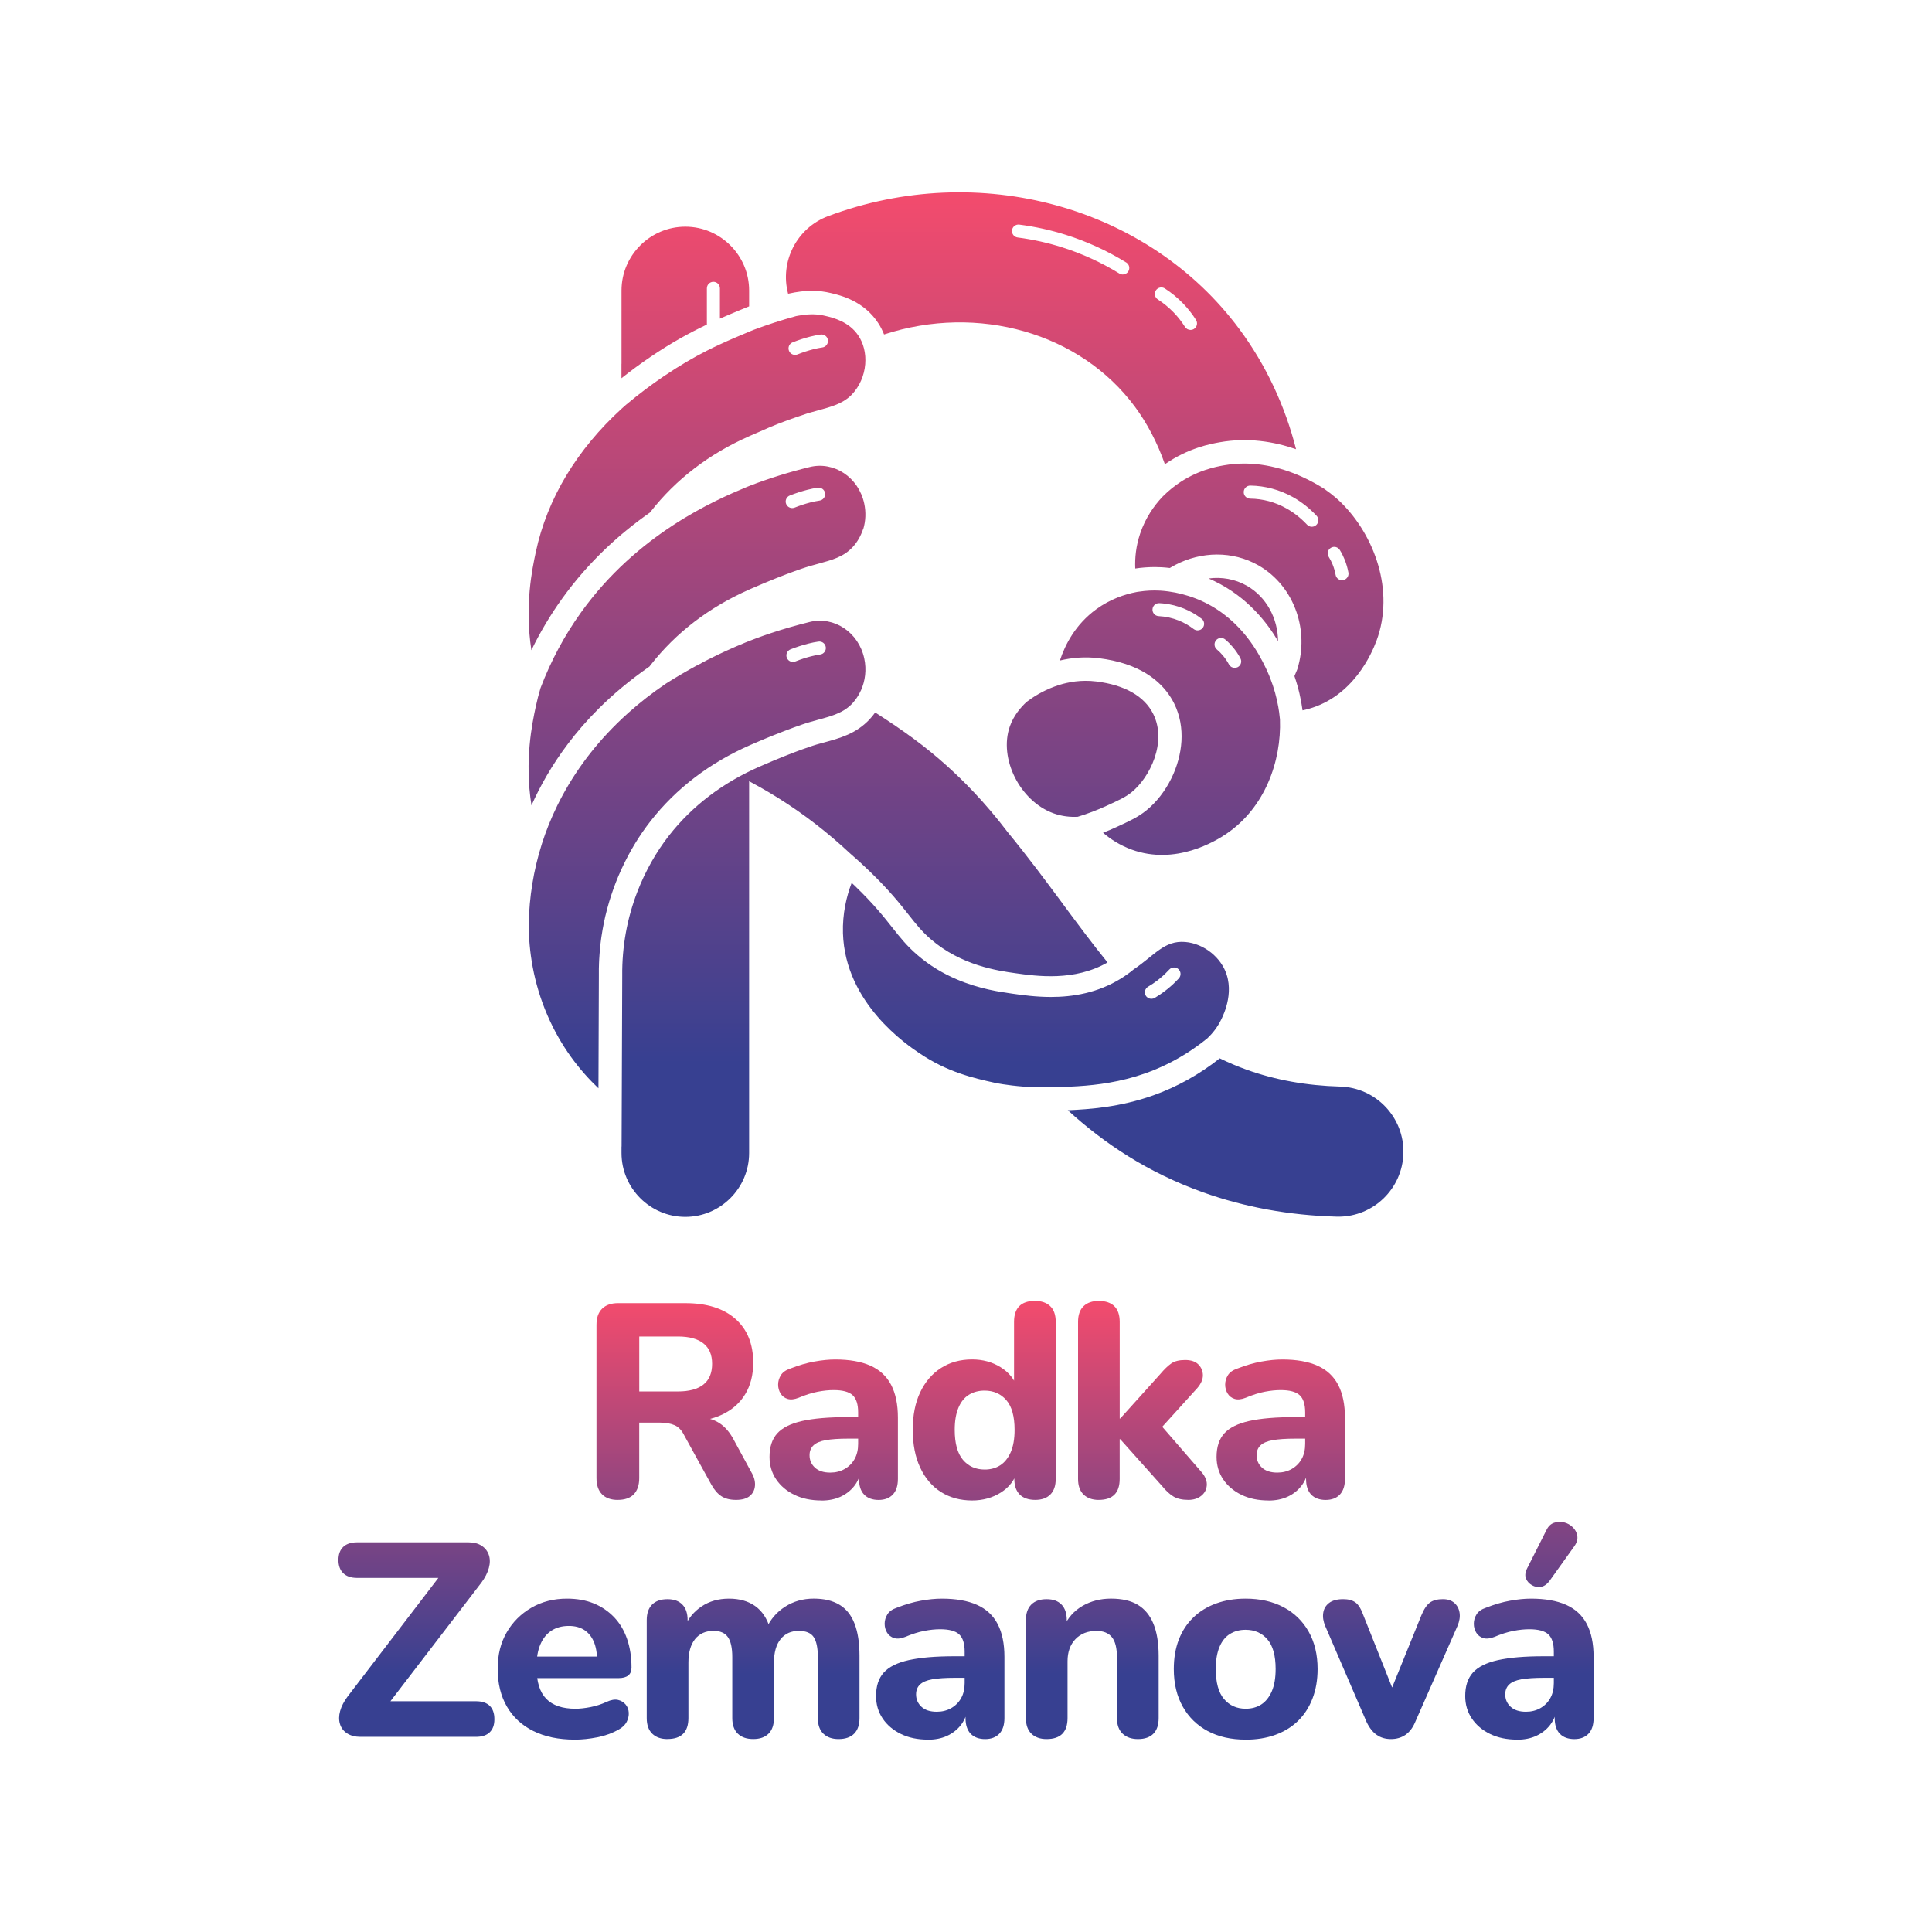 <?xml version="1.0" encoding="UTF-8"?>
<svg id="SQUARE_COLOR" data-name="SQUARE COLOR" xmlns="http://www.w3.org/2000/svg" xmlns:xlink="http://www.w3.org/1999/xlink" viewBox="0 0 750 750">
  <defs>
    <style>
      .cls-1 {
        fill: url(#Nepojmenovaný_přechod_70-9);
      }

      .cls-2 {
        fill: url(#Nepojmenovaný_přechod_70-3);
      }

      .cls-3 {
        fill: url(#Nepojmenovaný_přechod_70-4);
      }

      .cls-4 {
        fill: url(#Nepojmenovaný_přechod_70-2);
      }

      .cls-5 {
        fill: url(#Nepojmenovaný_přechod_70-7);
      }

      .cls-6 {
        fill: url(#Nepojmenovaný_přechod_70-8);
      }

      .cls-7 {
        fill: url(#Nepojmenovaný_přechod_70-5);
      }

      .cls-8 {
        fill: url(#Nepojmenovaný_přechod_70-6);
      }

      .cls-9 {
        fill: url(#Nepojmenovaný_přechod_70);
      }

      .cls-10 {
        fill: url(#Nepojmenovaný_přechod_70-13);
      }

      .cls-11 {
        fill: url(#Nepojmenovaný_přechod_70-12);
      }

      .cls-12 {
        fill: url(#Nepojmenovaný_přechod_70-14);
      }

      .cls-13 {
        fill: url(#Nepojmenovaný_přechod_70-10);
      }

      .cls-14 {
        fill: url(#Nepojmenovaný_přechod_70-11);
      }
    </style>
    <linearGradient id="Nepojmenovaný_přechod_70" data-name="Nepojmenovaný přechod 70" x1="375" y1="472.37" x2="375" y2="74.68" gradientUnits="userSpaceOnUse">
      <stop offset=".15" stop-color="#374091"/>
      <stop offset="1" stop-color="#f34b6d"/>
    </linearGradient>
    <linearGradient id="Nepojmenovaný_přechod_70-2" data-name="Nepojmenovaný přechod 70" x1="623.34" y1="854.35" x2="623.34" y2="684.05" gradientTransform="translate(-248.34 -179.02)" xlink:href="#Nepojmenovaný_přechod_70"/>
    <linearGradient id="Nepojmenovaný_přechod_70-3" data-name="Nepojmenovaný přechod 70" x1="623.34" y1="854.35" x2="623.34" y2="684.05" gradientTransform="translate(-248.34 -179.02)" xlink:href="#Nepojmenovaný_přechod_70"/>
    <linearGradient id="Nepojmenovaný_přechod_70-4" data-name="Nepojmenovaný přechod 70" x1="623.34" y1="854.35" x2="623.34" y2="684.05" gradientTransform="translate(-248.34 -179.02)" xlink:href="#Nepojmenovaný_přechod_70"/>
    <linearGradient id="Nepojmenovaný_přechod_70-5" data-name="Nepojmenovaný přechod 70" x1="623.34" y1="854.35" x2="623.34" y2="684.05" gradientTransform="translate(-248.34 -179.02)" xlink:href="#Nepojmenovaný_přechod_70"/>
    <linearGradient id="Nepojmenovaný_přechod_70-6" data-name="Nepojmenovaný přechod 70" x1="623.34" y1="854.35" x2="623.34" y2="684.05" gradientTransform="translate(-248.34 -179.02)" xlink:href="#Nepojmenovaný_přechod_70"/>
    <linearGradient id="Nepojmenovaný_přechod_70-7" data-name="Nepojmenovaný přechod 70" x1="623.34" y1="854.35" x2="623.34" y2="684.05" gradientTransform="translate(-248.34 -179.02)" xlink:href="#Nepojmenovaný_přechod_70"/>
    <linearGradient id="Nepojmenovaný_přechod_70-8" data-name="Nepojmenovaný přechod 70" x1="623.34" y1="854.35" x2="623.34" y2="684.05" gradientTransform="translate(-248.34 -179.02)" xlink:href="#Nepojmenovaný_přechod_70"/>
    <linearGradient id="Nepojmenovaný_přechod_70-9" data-name="Nepojmenovaný přechod 70" x1="623.34" y1="854.35" x2="623.34" y2="684.05" gradientTransform="translate(-248.34 -179.02)" xlink:href="#Nepojmenovaný_přechod_70"/>
    <linearGradient id="Nepojmenovaný_přechod_70-10" data-name="Nepojmenovaný přechod 70" x1="623.34" y1="854.35" x2="623.34" y2="684.05" gradientTransform="translate(-248.34 -179.02)" xlink:href="#Nepojmenovaný_přechod_70"/>
    <linearGradient id="Nepojmenovaný_přechod_70-11" data-name="Nepojmenovaný přechod 70" x1="623.34" y1="854.35" x2="623.34" y2="684.05" gradientTransform="translate(-248.34 -179.02)" xlink:href="#Nepojmenovaný_přechod_70"/>
    <linearGradient id="Nepojmenovaný_přechod_70-12" data-name="Nepojmenovaný přechod 70" x1="623.34" y1="854.35" x2="623.34" y2="684.05" gradientTransform="translate(-248.34 -179.02)" xlink:href="#Nepojmenovaný_přechod_70"/>
    <linearGradient id="Nepojmenovaný_přechod_70-13" data-name="Nepojmenovaný přechod 70" x1="623.34" y1="854.35" x2="623.34" y2="684.05" gradientTransform="translate(-248.34 -179.02)" xlink:href="#Nepojmenovaný_přechod_70"/>
    <linearGradient id="Nepojmenovaný_přechod_70-14" data-name="Nepojmenovaný přechod 70" x1="623.34" y1="854.35" x2="623.34" y2="684.05" gradientTransform="translate(-248.34 -179.02)" xlink:href="#Nepojmenovaný_přechod_70"/>
  </defs>
  <path class="cls-9" d="M439.3,307.54c-2.35,1.9-4.98,3.1-9.76,5.29-3.62,1.66-7.35,3.08-11.16,4.24-2.8.15-6.07-.12-9.47-1.36-12.98-4.74-21.28-21.31-16.88-33.76,1.49-4.2,4.22-7.39,6.51-9.48,2.39-1.82,6.11-4.22,10.82-5.95.62-.23,1.25-.44,1.91-.66.02,0,.04-.01.06-.01.87-.27,1.76-.51,2.68-.71,1.1-.25,2.24-.45,3.41-.6,2.56-.31,5.26-.35,8.11,0,11.06,1.35,18.72,5.71,22.14,12.59,5.48,11-1.34,24.73-8.37,30.4ZM484.03,227.39c-4.6-2.63-9.81-3.5-14.86-2.83.71.29,1.41.62,2.13.96,13.13,6.31,20.74,16.43,24.84,23.36-.08-8.85-4.55-17.19-12.11-21.49ZM503.11,174.38c-8.49-2.95-18.64-4.64-29.63-2.69-3.33.6-12.04,2.13-21.27,8.53-2.84-8.15-6.82-15.83-11.67-22.37-21.29-28.7-60.83-39.9-97.35-28.01-.58-1.48-1.32-2.96-2.27-4.42-5.63-8.64-14.61-10.76-18.45-11.67-4.52-1.07-9.37-1.33-16.53.28-3.3-12.41,3.29-25.54,15.57-30.14,58.57-21.9,124.2-3.87,159.6,43.85,10.45,14.08,17.82,30.08,22.01,46.63ZM437.19,101.89c-7.36-4.54-15.23-8.14-23.42-10.72-5.87-1.86-11.95-3.19-18.08-3.98-1.37-.18-2.65.8-2.83,2.18-.17,1.38.81,2.65,2.18,2.82,5.84.76,11.63,2.03,17.22,3.8,7.79,2.46,15.29,5.89,22.28,10.19.41.25.87.38,1.32.38.85,0,1.68-.43,2.15-1.2.74-1.19.36-2.75-.82-3.48ZM464.3,124.21c-1.45-2.3-3.15-4.46-5.04-6.41-2.11-2.19-4.49-4.15-7.05-5.81-1.17-.77-2.73-.43-3.5.74-.76,1.17-.42,2.74.75,3.5,2.24,1.45,4.31,3.16,6.17,5.08,1.65,1.71,3.12,3.6,4.39,5.6.48.76,1.3,1.17,2.14,1.17.46,0,.93-.12,1.34-.38,1.18-.75,1.54-2.31.79-3.49ZM241.27,141.24v-28.48c0-13.62,11.14-24.76,24.77-24.76,6.81,0,13.01,2.79,17.5,7.27s7.27,10.68,7.27,17.49v6.17c-1.16.46-2.37.95-3.63,1.48-2.48,1.03-5.03,2.1-7.71,3.28v-11.76c0-1.4-1.13-2.53-2.53-2.53s-2.53,1.12-2.53,2.53v14.07c-6.48,3.07-13.65,6.95-21.89,12.55-3.85,2.61-7.61,5.37-11.27,8.28v-5.6ZM412.59,350.88c-6.7-9.03-13.68-18.43-21.41-27.84-8.91-11.75-17.44-20.22-23.72-25.86-8.25-7.42-16.62-13.5-27.71-20.6-.67.94-1.39,1.82-2.17,2.66-5.26,5.6-11.36,7.26-17.81,9.02-.92.24-1.85.5-2.79.77-.07.02-7.54,2.19-22.01,8.52-14.41,6.29-26.28,15.33-35.28,26.84-4.95,6.33-9.17,13.81-12.21,21.64-4.06,10.47-6.05,21.5-5.93,32.81l-.25,66.27h-.03v2.51c0,13.63,11.14,24.77,24.77,24.77s24.77-11.14,24.77-24.77v-144.36c1.52.81,3.03,1.64,4.53,2.49,2.28,1.29,4.51,2.62,6.68,3.98,10.52,6.57,19.68,13.82,27.92,21.51,2.63,2.26,5.21,4.64,7.71,7.05,7.64,7.39,11.78,12.63,15.1,16.84,2.83,3.59,5.06,6.42,8.55,9.44,11.83,10.25,26.07,12.27,32.92,13.23,8.18,1.15,22.87,3.22,35.73-4.18-5.7-7.02-11.36-14.63-17.35-22.7ZM520.22,421.8c-12.94-.35-25.12-2.54-36.2-6.52-3.69-1.32-7.18-2.8-10.51-4.44-7.94,6.28-16.62,11.11-25.89,14.4-12.79,4.54-24.58,5.38-33.1,5.75,14.21,12.96,31,24.16,52.46,31.85,16.12,5.78,33.58,8.96,51.89,9.46.22.01.45.01.69.01,13.63,0,24.86-10.87,25.24-24.58.37-13.94-10.63-25.55-24.57-25.92ZM534.33,248.78c-1.83,4.96-9.03,21.6-26.42,26.43-.77.21-1.52.39-2.26.55-.56-4.18-1.55-8.67-3.15-13.3.36-.81.71-1.64,1.04-2.46l.13-.36c2.26-7.41,2-15.1-.34-21.97-2.58-7.57-7.7-14.13-14.78-18.18-10.09-5.76-22.27-5.43-32.27-.21-.73.37-1.44.78-2.14,1.21-2.34-.28-4.32-.36-5.82-.36h-.12c-2.63.01-5.12.21-7.5.57-.18-4.18.29-8.76,1.89-13.52,2.09-6.25,5.5-10.94,8.58-14.23.15-.16.31-.32.48-.48,1.01-1,2.1-1.98,3.28-2.93.62-.5,1.25-.98,1.91-1.45,7.8-5.58,15.38-6.93,18.24-7.44,11.55-2.05,22.14.73,30.3,4.41h0c3.3,1.5,6.21,3.14,8.63,4.67.05.04.11.07.16.11,3.49,2.42,5.67,4.51,6.32,5.14,13.03,12.77,21.08,34.33,13.85,53.81ZM511.1,200.22c-1.36-1.45-2.82-2.79-4.33-3.99-1.56-1.23-3.18-2.32-4.88-3.27-5.07-2.84-10.78-4.37-16.52-4.45-1.42-.01-2.54,1.1-2.56,2.5-.02,1.39,1.1,2.54,2.5,2.56,4.97.06,9.71,1.33,14.1,3.8,2.81,1.58,5.41,3.61,7.74,6.05h0c.09.09.18.18.26.27.5.53,1.17.79,1.84.79.63,0,1.24-.22,1.73-.68,1.02-.96,1.07-2.56.12-3.58ZM523.45,222.25c-.32-1.74-.81-3.41-1.45-5.01-.53-1.31-1.16-2.58-1.9-3.76-.74-1.18-2.29-1.55-3.48-.81s-1.56,2.29-.82,3.48c.59.93,1.09,1.94,1.52,2.98.52,1.28.91,2.65,1.17,4.05.22,1.21,1.28,2.06,2.48,2.06.15,0,.31-.02.47-.05,1.36-.25,2.27-1.58,2.01-2.94ZM474.03,395.87c-1.44,2.93-3.3,5.25-5.27,7.14-1.3,1.06-2.62,2.07-3.96,3.03-1.25.91-2.53,1.77-3.81,2.6-.02.01-.05.03-.07.04-5.17,3.29-10.63,5.97-16.34,7.99-9.55,3.38-18.67,4.52-26.05,4.99-.04.01-.08.01-.13.01-2.6.17-4.97.25-7.06.33-1.97.07-3.95.1-5.93.08-2.59,0-5.19-.08-7.77-.24-.05,0-.11-.01-.16-.01-6.92-.54-11.15-1.46-11.15-1.46-8.62-1.9-18.54-4.19-29.36-11.48-4.74-3.18-28.92-19.37-29.73-46.61-.22-7.62,1.36-14.27,3.38-19.56.46.43.94.88,1.4,1.33,7.25,7.01,11.03,11.81,14.38,16.04,2.97,3.76,5.54,7.01,9.6,10.53,5.03,4.36,10.37,7.43,15.48,9.59,8.73,3.73,16.8,4.86,21.61,5.54,3.88.55,9.06,1.27,14.89,1.27,8.36,0,18.06-1.5,27.21-7.18.88-.55,1.75-1.13,2.62-1.76.76-.55,1.5-1.11,2.21-1.71,8.28-5.58,11.96-11.38,20.08-10.7,1.85.15,3.67.62,5.39,1.35,3.34,1.4,6.3,3.78,8.37,6.71.29.41.58.84.83,1.28,5.23,8.97.29,18.94-.65,20.84ZM457.49,376.24c-1.03-.94-2.63-.88-3.58.14-.11.11-.21.23-.33.34-1.33,1.42-2.79,2.74-4.33,3.92-1.14.87-2.34,1.68-3.57,2.4-1.2.72-1.6,2.26-.89,3.47.48.8,1.31,1.23,2.18,1.23.43,0,.88-.11,1.28-.34,1.39-.83,2.76-1.76,4.05-2.75,1.5-1.14,2.93-2.39,4.26-3.74.36-.36.72-.73,1.06-1.1.94-1.03.88-2.63-.14-3.58ZM335.12,205.33h-.04c-.93,2.78-2.31,5.17-4.13,7.11-3.51,3.73-7.73,4.88-13.58,6.48-.94.25-1.91.52-2.89.8-.32.09-8.03,2.31-23.15,8.92-.17.08-.35.15-.53.24-15.58,6.89-28.46,16.76-38.28,29.34-.14.18-.28.36-.42.55h-.01c-3.79,2.63-7.3,5.3-10.58,8.03-.09.07-.17.14-.25.21-3.18,2.66-6.13,5.36-8.87,8.09-4.51,4.49-8.43,9.03-11.84,13.55-6.29,8.3-10.89,16.5-14.24,24.01-2.77-17.52.28-31.86,1.67-38.37.52-2.42,1.13-4.82,1.84-7.18h0c4.01-10.54,9.27-20.37,15.71-29.35,21.8-30.43,51.79-43.49,64.38-48.72.31-.12.62-.25.9-.36.09-.04.18-.07.26-.11.02-.01.03-.01.05-.02,7.37-2.84,15.1-5.26,23.17-7.24,9.52-2.34,19.01,3.99,21.2,14.15.73,3.39.56,6.78-.36,9.88ZM320.3,191.48c-.19-1.37-1.47-2.34-2.85-2.15-1.26.17-2.64.45-4.08.82-2.17.56-4.45,1.29-6.77,2.2-1.29.52-1.94,1.98-1.42,3.27.39,1,1.34,1.61,2.35,1.61.3,0,.62-.06.92-.17,2.09-.83,4.23-1.53,6.16-2.02,1.26-.31,2.46-.56,3.53-.71,1.38-.19,2.35-1.46,2.16-2.85ZM335.94,139.83c0,.51-.02,1.02-.06,1.52-.36,4.5-2.23,8.68-5.18,11.8-.13.15-.27.28-.41.41-3.37,3.2-7.43,4.31-12.91,5.81-.94.26-1.91.53-2.89.8-.14.03-1.64.47-4.5,1.48-.06.02-.12.04-.18.06-5.18,1.73-10.15,3.69-14.89,5.85-1.14.48-2.33,1-3.58,1.55-.17.08-.35.15-.53.24-15.58,6.88-28.45,16.75-38.28,29.33-.07.09-.14.18-.21.27-11.46,8.01-23.66,18.86-34.17,33.51-4.5,6.28-8.47,12.94-11.87,19.95-2.69-17.39.33-31.6,1.71-38.1,4.43-20.86,16.11-39.92,33.28-55.62.54-.48,1.07-.97,1.62-1.44l.21-.18c4.68-3.92,9.53-7.59,14.54-10.98,6.2-4.2,11.7-7.38,16.79-9.96,1.73-.88,3.4-1.69,5.05-2.44,3.89-1.81,7.58-3.35,11.21-4.87.04-.02.08-.03.12-.05.57-.23,1.12-.46,1.66-.69,5.34-2.01,10.87-3.81,16.58-5.37.31-.06.63-.12.93-.17,5.01-.9,7.97-.48,10.4.09,3.01.71,9.28,2.19,12.92,7.78.45.7.83,1.39,1.14,2.1h.01c.84,1.88,1.25,3.77,1.41,5.5.02.17.03.34.04.52.02.46.04.9.04,1.32ZM321.4,132.03c-.05-.35-.17-.69-.34-.97-.51-.84-1.48-1.33-2.51-1.19-.02,0-.04.01-.06.01-1.24.18-2.6.45-4.02.81-2.16.56-4.45,1.29-6.77,2.21-1.29.51-1.94,1.97-1.42,3.27.39.99,1.34,1.6,2.35,1.6.3,0,.62-.05.92-.17,2.1-.83,4.23-1.52,6.16-2.01,1.26-.32,2.45-.57,3.53-.71,1.38-.19,2.35-1.48,2.16-2.85ZM334.17,268.08c-.59,1.29-1.31,2.52-2.16,3.64-.33.44-.69.87-1.06,1.28-.22.23-.44.45-.67.67-.22.21-.45.41-.69.62-.46.38-.94.75-1.42,1.07-.24.17-.5.32-.75.47s-.51.3-.77.43c-.11.06-.21.11-.32.16-.18.1-.36.19-.56.27-.51.24-1.04.47-1.59.69-.02.01-.04.02-.06.02-.58.21-1.16.42-1.77.63-.31.1-.62.19-.93.29-.63.18-1.27.37-1.94.57-.69.18-1.39.37-2.12.58-.94.26-1.91.53-2.89.81-.03.01-.14.04-.33.1-.08.02-.17.04-.27.08-.08.02-.17.05-.28.08-.09.03-.18.06-.29.09-.34.12-.78.25-1.28.42-.15.05-.31.1-.48.16-.85.28-1.87.65-3.07,1.08-.15.05-.3.11-.46.16-.02.01-.04.02-.07.03-2.17.8-4.88,1.83-8.14,3.14-.28.11-.56.22-.82.33-.65.25-1.22.5-1.72.71-.15.06-.3.12-.43.18-.23.09-.43.18-.61.25-.06.03-.11.05-.16.07-.12.05-.22.09-.29.12-.51.22-1.03.43-1.56.67-.22.09-.44.19-.66.28-.72.3-1.45.62-2.2.95-15.81,6.91-28.86,16.86-38.81,29.58-.52.67-1.03,1.34-1.54,2.03-.02.02-.04.05-.05.07-.52.7-1.01,1.39-1.51,2.11-.5.73-.99,1.45-1.47,2.2-.36.56-.73,1.13-1.08,1.71-.06.08-.11.17-.16.26-.19.3-.38.62-.56.93-.34.55-.67,1.1-.98,1.67-.36.63-.72,1.26-1.06,1.91-.16.28-.31.57-.45.85-.26.47-.51.96-.75,1.45-.15.27-.29.55-.42.83-.35.71-.7,1.41-1.02,2.13h-.01c-.07.16-.14.31-.21.47-.81,1.75-1.57,3.53-2.26,5.32-.38.98-.75,1.97-1.09,2.97-.25.7-.49,1.4-.72,2.11-.25.76-.48,1.52-.71,2.27-.06.2-.12.39-.17.6-.2.68-.39,1.35-.58,2.04-.03.1-.05.19-.08.29-.22.85-.43,1.7-.64,2.55,0,.01-.01.01-.01.02-.2.87-.39,1.74-.57,2.61-.18.84-.34,1.68-.48,2.53-.02.09-.04.19-.05.28-.12.68-.23,1.36-.33,2.04-.03.14-.05.28-.07.42-.05.37-.11.75-.16,1.12-.08.58-.15,1.16-.22,1.75-.17,1.42-.3,2.86-.4,4.29-.05.61-.08,1.2-.12,1.81-.03.58-.05,1.16-.08,1.74v.15c-.02.59-.04,1.17-.05,1.77,0,.92-.02,1.84,0,2.76l-.02,5.65-.14,38c-7.21-6.84-14.54-16.11-19.82-28.37-5.53-12.82-7.21-25.02-7.26-35.23v-.17c.22-10.55,1.88-20.82,4.97-30.64h0c.07-.24.14-.45.21-.69,2.87-8.94,7.72-19.92,15.93-31.26,1.83-2.53,3.83-5.07,6.02-7.62,2.2-2.57,4.6-5.13,7.19-7.68h0c.57-.56,1.14-1.11,1.73-1.67.07-.07.13-.13.2-.19.88-.83,1.78-1.65,2.7-2.47h.01c4.24-3.78,8.96-7.48,14.22-11.04.03-.01.05-.03.08-.05,0,0,0-.01.02-.01,0-.01,0-.01,0-.01.02-.01.03-.02.05-.03,3.83-2.42,7.74-4.72,11.73-6.89.64-.33,1.27-.65,1.92-.96l-.02-.05c.97-.51,1.94-1.01,2.91-1.51,1.28-.65,2.59-1.28,3.88-1.91,1.04-.5,2.08-.99,3.13-1.46.08-.03.15-.07.23-.1,1.04-.48,2.09-.95,3.14-1.4.31-.13.62-.27.94-.4.31-.13.63-.27.94-.39.04-.02.07-.03.11-.05.25-.11.49-.21.75-.31.39-.17.8-.33,1.2-.51.2-.08.39-.16.58-.23.19-.08.38-.15.56-.22.18-.08.36-.14.53-.21.41-.16.83-.33,1.25-.48.38-.16.77-.3,1.15-.44,1.89-.72,3.81-1.38,5.75-2.03,4.88-1.63,9.91-3.07,15.06-4.34,9.52-2.34,19.01,4,21.2,14.16.94,4.36.38,8.73-1.31,12.47ZM320.57,251.22c-.19-1.38-1.45-2.35-2.85-2.16-1.25.18-2.63.45-4.08.82-2.16.56-4.45,1.29-6.77,2.2-1.29.52-1.93,1.98-1.42,3.28.08.21.19.4.32.58h.01c.39.55,1,.9,1.67.99.11.02.23.03.35.03.3,0,.62-.05.92-.17,2.1-.83,4.23-1.53,6.17-2.01,1.26-.32,2.44-.57,3.53-.71,1.37-.19,2.34-1.46,2.15-2.85ZM476.2,323.61c-4.36,2.98-19.87,12.37-36.85,6.22-4.59-1.67-8.28-4.09-11.15-6.56,1.74-.68,3.45-1.39,5.13-2.17,5.08-2.33,8.44-3.87,11.67-6.49,3.88-3.13,7.3-7.51,9.75-12.5,4.36-8.9,5.66-19.76,1.05-29.03-3.03-6.07-9.59-13.57-23.83-16.66-1.68-.36-3.46-.67-5.34-.9-5.53-.68-10.64-.2-15.18.9,2.05-6.26,6.09-14.06,14.1-19.9,5.49-3.99,11.14-5.84,15.63-6.69.09-.02.18-.04.27-.05.2-.04.41-.07.63-.09.72-.12,1.46-.21,2.21-.28,1.27-.12,2.59-.19,3.93-.19h.08c1.14,0,2.95.06,5.23.37h.02c.85.11,1.76.26,2.73.45,3.23.64,7.07,1.75,11.08,3.67,14.99,7.2,21.6,20.66,23.77,25.09.55,1.11,1.05,2.23,1.51,3.33.13.28.24.58.34.86.03.04.04.08.05.11,1.55,3.9,2.57,7.72,3.2,11.33.12.68.23,1.34.32,2,.14.96.25,1.9.33,2.83,0,.01,0,.02,0,.03v.02c.59,16.26-5.87,34.2-20.69,44.29ZM466.45,240.19c-2.12-1.64-4.45-2.97-6.92-3.97-2.42-.97-4.95-1.61-7.53-1.9-.18-.03-.36-.05-.55-.07h0c-.46-.04-.94-.08-1.4-.1-1.38-.07-2.59,1-2.65,2.39-.05.98.46,1.85,1.25,2.31.01,0,.02.01.03.01.05.03.1.06.15.08.29.14.62.22.96.24,2.71.13,5.34.72,7.85,1.72,2.04.83,3.97,1.93,5.72,3.28.46.35,1.01.53,1.55.53.76,0,1.51-.33,2-.98.86-1.11.65-2.7-.45-3.55ZM481.54,255.54c-.84-1.55-1.82-2.99-2.93-4.31-.91-1.08-1.91-2.09-2.97-2.98-1.06-.9-2.66-.77-3.56.29-.9,1.07-.77,2.67.3,3.57.84.71,1.63,1.51,2.35,2.36.89,1.06,1.69,2.23,2.36,3.49.46.84,1.33,1.31,2.22,1.31.41,0,.83-.1,1.21-.3,1.22-.67,1.68-2.2,1-3.42Z"/>
  <g>
    <path class="cls-4" d="M239.8,582.27c-2.64,0-4.68-.73-6.11-2.2-1.43-1.46-2.14-3.55-2.14-6.27v-59.46c0-2.78.73-4.89,2.2-6.32,1.46-1.43,3.52-2.14,6.16-2.14h26.14c8.36,0,14.84,2.04,19.44,6.11,4.61,4.07,6.91,9.75,6.91,17.03,0,4.71-1.04,8.78-3.11,12.21-2.07,3.43-5.07,6.07-9,7.93-3.93,1.86-8.68,2.79-14.25,2.79l.96-1.71h4.28c3,0,5.63.72,7.88,2.14,2.25,1.43,4.16,3.64,5.73,6.64l6.75,12.43c1.07,1.79,1.55,3.52,1.45,5.19-.11,1.68-.77,3.04-1.98,4.07-1.22,1.03-3,1.55-5.36,1.55s-4.27-.48-5.73-1.45c-1.46-.96-2.77-2.48-3.91-4.55l-10.39-18.86c-1-2.07-2.27-3.45-3.8-4.12-1.54-.68-3.45-1.02-5.73-1.02h-8.04v21.53c0,2.71-.7,4.8-2.09,6.27-1.39,1.46-3.48,2.2-6.27,2.2ZM248.16,540.16h15c4.36,0,7.66-.89,9.91-2.68s3.37-4.46,3.37-8.04-1.12-6.14-3.37-7.93c-2.25-1.79-5.55-2.68-9.91-2.68h-15v21.32Z"/>
    <path class="cls-2" d="M318.87,582.48c-4,0-7.5-.73-10.5-2.2-3-1.46-5.36-3.46-7.07-6-1.71-2.53-2.57-5.45-2.57-8.73,0-3.86,1-6.89,3-9.11,2-2.21,5.23-3.82,9.7-4.82,4.46-1,10.41-1.5,17.84-1.5h5.68v8.36h-5.57c-3.71,0-6.66.2-8.84.59-2.18.39-3.77,1.07-4.77,2.04-1,.96-1.5,2.23-1.5,3.8,0,1.93.7,3.54,2.09,4.82,1.39,1.29,3.37,1.93,5.95,1.93,2.07,0,3.93-.46,5.57-1.39,1.64-.93,2.93-2.21,3.86-3.86.93-1.64,1.39-3.61,1.39-5.89v-12.21c0-3.14-.71-5.37-2.14-6.7-1.43-1.32-3.89-1.98-7.39-1.98-1.86,0-3.91.21-6.16.64-2.25.43-4.73,1.22-7.45,2.36-1.64.64-3.05.79-4.23.43-1.18-.36-2.09-1.05-2.73-2.09-.64-1.03-.96-2.2-.96-3.48s.36-2.5,1.07-3.64c.71-1.14,1.93-2,3.64-2.57,3.28-1.29,6.41-2.2,9.38-2.73,2.96-.54,5.66-.8,8.09-.8,5.5,0,10.05.8,13.66,2.41,3.61,1.61,6.28,4.09,8.03,7.45,1.75,3.36,2.63,7.61,2.63,12.75v23.78c0,2.64-.66,4.66-1.98,6.05-1.32,1.39-3.16,2.09-5.52,2.09s-4.3-.7-5.62-2.09c-1.32-1.39-1.98-3.41-1.98-6.05v-3.96l.75.75c-.43,2.36-1.34,4.39-2.73,6.11-1.39,1.71-3.14,3.05-5.25,4.02-2.11.96-4.55,1.45-7.34,1.45Z"/>
    <path class="cls-3" d="M377.36,582.48c-4.57,0-8.59-1.09-12.05-3.27-3.46-2.18-6.16-5.34-8.09-9.48-1.93-4.14-2.89-9.03-2.89-14.68s.96-10.5,2.89-14.57c1.93-4.07,4.62-7.21,8.09-9.43,3.46-2.21,7.48-3.32,12.05-3.32,4.14,0,7.82,1,11.04,3,3.21,2,5.36,4.61,6.43,7.82h-1.18v-25.39c0-2.71.68-4.75,2.04-6.11,1.35-1.36,3.36-2.04,6-2.04s4.57.68,6,2.04c1.43,1.36,2.14,3.39,2.14,6.11v60.96c0,2.64-.7,4.66-2.09,6.05-1.39,1.39-3.34,2.09-5.84,2.09-2.64,0-4.66-.7-6.05-2.09-1.39-1.39-2.09-3.41-2.09-6.05v-7.29l1.18,4.18c-1,3.5-3.12,6.29-6.37,8.36-3.25,2.07-6.98,3.11-11.2,3.11ZM382.18,570.48c2.36,0,4.39-.55,6.11-1.66,1.71-1.11,3.07-2.8,4.07-5.09,1-2.29,1.5-5.18,1.5-8.68,0-5.21-1.07-9.05-3.21-11.52-2.14-2.46-4.96-3.7-8.46-3.7-2.29,0-4.3.54-6.05,1.61-1.75,1.07-3.11,2.75-4.07,5.03-.96,2.29-1.45,5.14-1.45,8.57,0,5.29,1.07,9.18,3.21,11.68,2.14,2.5,4.93,3.75,8.36,3.75Z"/>
    <path class="cls-7" d="M426.53,582.27c-2.5,0-4.46-.7-5.89-2.09-1.43-1.39-2.14-3.41-2.14-6.05v-60.96c0-2.71.71-4.75,2.14-6.11,1.43-1.36,3.39-2.04,5.89-2.04,2.64,0,4.66.68,6.05,2.04,1.39,1.36,2.09,3.39,2.09,6.11v37.49h.21l15.53-17.25c1.57-1.86,3-3.23,4.28-4.12,1.29-.89,3.07-1.34,5.36-1.34s4,.57,5.14,1.71c1.14,1.14,1.73,2.52,1.77,4.12.04,1.61-.66,3.27-2.09,4.98l-16.39,18.11v-6.11l18.21,21c1.36,1.71,1.95,3.39,1.77,5.04s-.93,2.96-2.25,3.96c-1.32,1-2.95,1.5-4.87,1.5-2.43,0-4.38-.45-5.84-1.34-1.46-.89-2.95-2.27-4.45-4.12l-16.18-18.11h-.21v15.43c0,5.43-2.72,8.14-8.14,8.14Z"/>
    <path class="cls-8" d="M492.41,582.48c-4,0-7.5-.73-10.5-2.2-3-1.46-5.36-3.46-7.07-6-1.71-2.53-2.57-5.45-2.57-8.73,0-3.86,1-6.89,3-9.11,2-2.21,5.23-3.82,9.7-4.82,4.46-1,10.41-1.5,17.84-1.5h5.68v8.36h-5.57c-3.71,0-6.66.2-8.84.59-2.18.39-3.77,1.07-4.77,2.04-1,.96-1.5,2.23-1.5,3.8,0,1.93.7,3.54,2.09,4.82,1.39,1.29,3.37,1.93,5.95,1.93,2.07,0,3.93-.46,5.57-1.39,1.64-.93,2.93-2.21,3.86-3.86.93-1.64,1.39-3.61,1.39-5.89v-12.21c0-3.14-.71-5.37-2.14-6.7-1.43-1.32-3.89-1.98-7.39-1.98-1.86,0-3.91.21-6.16.64-2.25.43-4.73,1.22-7.45,2.36-1.64.64-3.05.79-4.23.43-1.18-.36-2.09-1.05-2.73-2.09-.64-1.03-.96-2.2-.96-3.48s.36-2.5,1.07-3.64c.71-1.14,1.93-2,3.64-2.57,3.28-1.29,6.41-2.2,9.38-2.73,2.96-.54,5.66-.8,8.09-.8,5.5,0,10.05.8,13.66,2.41,3.61,1.61,6.28,4.09,8.03,7.45,1.75,3.36,2.63,7.61,2.63,12.75v23.78c0,2.64-.66,4.66-1.98,6.05-1.32,1.39-3.16,2.09-5.52,2.09s-4.3-.7-5.62-2.09c-1.32-1.39-1.98-3.41-1.98-6.05v-3.96l.75.75c-.43,2.36-1.34,4.39-2.73,6.11-1.39,1.71-3.14,3.05-5.25,4.02-2.11.96-4.55,1.45-7.34,1.45Z"/>
    <path class="cls-5" d="M139.96,674.25c-2.07,0-3.8-.45-5.2-1.34-1.39-.89-2.32-2.11-2.78-3.64-.47-1.53-.45-3.21.05-5.03.5-1.82,1.46-3.7,2.89-5.63l39.1-51.1v5.03h-35.35c-2.36,0-4.16-.61-5.41-1.82-1.25-1.21-1.88-2.93-1.88-5.14s.62-3.91,1.88-5.09c1.25-1.18,3.05-1.77,5.41-1.77h43.17c2.07,0,3.79.45,5.14,1.34,1.36.89,2.29,2.09,2.79,3.59.5,1.5.5,3.18,0,5.03-.5,1.86-1.46,3.75-2.89,5.68l-39.1,50.99v-4.93h36.96c2.36,0,4.14.59,5.36,1.77,1.21,1.18,1.82,2.91,1.82,5.2s-.61,3.91-1.82,5.09c-1.22,1.18-3,1.77-5.36,1.77h-44.78Z"/>
    <path class="cls-6" d="M223.09,675.32c-6.21,0-11.55-1.11-16.02-3.32-4.46-2.21-7.89-5.37-10.28-9.48-2.39-4.11-3.59-8.98-3.59-14.62s1.16-10.16,3.48-14.19c2.32-4.03,5.52-7.23,9.59-9.59s8.68-3.53,13.82-3.53c3.93,0,7.41.63,10.44,1.87,3.04,1.25,5.66,3.04,7.88,5.36,2.21,2.32,3.89,5.14,5.03,8.46,1.14,3.32,1.71,7.02,1.71,11.09,0,1.36-.43,2.38-1.28,3.05-.86.68-2.11,1.02-3.75,1.02h-33.53v-8.36h26.89l-1.71,1.5c0-2.93-.43-5.37-1.29-7.34-.86-1.96-2.09-3.46-3.7-4.5-1.61-1.03-3.59-1.55-5.95-1.55-2.64,0-4.89.61-6.75,1.82-1.86,1.22-3.29,2.98-4.29,5.3-1,2.32-1.5,5.09-1.5,8.3v.86c0,5.43,1.25,9.43,3.75,12,2.5,2.57,6.28,3.86,11.36,3.86,1.71,0,3.66-.22,5.84-.64,2.18-.43,4.27-1.11,6.27-2.04,1.71-.78,3.18-1.03,4.39-.75,1.21.29,2.2.88,2.95,1.77.75.89,1.16,1.95,1.23,3.16.07,1.21-.2,2.41-.8,3.59-.61,1.18-1.62,2.16-3.05,2.95-2.5,1.43-5.29,2.45-8.36,3.05-3.07.61-6,.91-8.78.91Z"/>
    <path class="cls-1" d="M259.09,675.11c-2.5,0-4.46-.7-5.89-2.09-1.43-1.39-2.14-3.41-2.14-6.05v-38.03c0-2.64.7-4.66,2.09-6.05,1.39-1.39,3.37-2.09,5.95-2.09s4.43.7,5.79,2.09c1.36,1.39,2.04,3.41,2.04,6.05v6.75l-1.18-4.07c1.43-3.36,3.64-6.03,6.64-8.03,3-2,6.53-3,10.6-3s7.46.96,10.18,2.89c2.71,1.93,4.64,4.86,5.79,8.78h-1.5c1.57-3.57,4-6.41,7.28-8.52,3.28-2.11,7-3.16,11.14-3.16s7.32.79,9.96,2.36c2.64,1.57,4.61,4.02,5.89,7.34,1.29,3.32,1.93,7.48,1.93,12.48v24.21c0,2.64-.7,4.66-2.09,6.05-1.39,1.39-3.41,2.09-6.05,2.09-2.5,0-4.46-.7-5.89-2.09-1.43-1.39-2.14-3.41-2.14-6.05v-23.68c0-3.57-.54-6.16-1.61-7.77s-3-2.41-5.79-2.41c-3,0-5.36,1.07-7.07,3.21-1.71,2.14-2.57,5.18-2.57,9.11v21.53c0,2.64-.7,4.66-2.09,6.05-1.39,1.39-3.37,2.09-5.95,2.09s-4.57-.7-6-2.09c-1.43-1.39-2.14-3.41-2.14-6.05v-23.68c0-3.57-.57-6.16-1.71-7.77-1.14-1.61-3-2.41-5.57-2.41-3.07,0-5.46,1.07-7.18,3.21-1.71,2.14-2.57,5.18-2.57,9.11v21.53c0,5.43-2.72,8.14-8.14,8.14Z"/>
    <path class="cls-13" d="M360.22,675.32c-4,0-7.5-.73-10.5-2.2-3-1.46-5.36-3.46-7.07-6-1.71-2.53-2.57-5.45-2.57-8.73,0-3.86,1-6.89,3-9.11,2-2.21,5.23-3.82,9.7-4.82,4.46-1,10.41-1.5,17.84-1.5h5.68v8.36h-5.57c-3.71,0-6.66.2-8.84.59-2.18.39-3.77,1.07-4.77,2.04-1,.96-1.5,2.23-1.5,3.8,0,1.93.7,3.54,2.09,4.82,1.39,1.29,3.37,1.93,5.95,1.93,2.07,0,3.93-.46,5.57-1.39,1.64-.93,2.93-2.21,3.86-3.86.93-1.64,1.39-3.61,1.39-5.89v-12.21c0-3.14-.71-5.37-2.14-6.7-1.43-1.32-3.89-1.98-7.39-1.98-1.86,0-3.91.21-6.16.64-2.25.43-4.73,1.22-7.45,2.36-1.64.64-3.05.79-4.23.43-1.18-.36-2.09-1.05-2.73-2.09-.64-1.03-.96-2.2-.96-3.48s.36-2.5,1.07-3.64c.71-1.14,1.93-2,3.64-2.57,3.28-1.29,6.41-2.2,9.38-2.73,2.96-.54,5.66-.8,8.09-.8,5.5,0,10.05.8,13.66,2.41,3.61,1.61,6.28,4.09,8.03,7.45,1.75,3.36,2.63,7.61,2.63,12.75v23.78c0,2.64-.66,4.66-1.98,6.05-1.32,1.39-3.16,2.09-5.52,2.09s-4.3-.7-5.62-2.09c-1.32-1.39-1.98-3.41-1.98-6.05v-3.96l.75.75c-.43,2.36-1.34,4.39-2.73,6.11-1.39,1.71-3.14,3.05-5.25,4.02-2.11.96-4.55,1.45-7.34,1.45Z"/>
    <path class="cls-14" d="M406.28,675.11c-2.5,0-4.46-.7-5.89-2.09-1.43-1.39-2.14-3.41-2.14-6.05v-38.03c0-2.64.7-4.66,2.09-6.05s3.37-2.09,5.95-2.09,4.43.7,5.79,2.09c1.35,1.39,2.04,3.41,2.04,6.05v6.11l-1.18-3.43c1.57-3.57,4-6.3,7.28-8.2,3.28-1.89,6.96-2.84,11.04-2.84,4.29,0,7.77.8,10.44,2.41,2.68,1.61,4.7,4.05,6.05,7.34,1.35,3.28,2.04,7.43,2.04,12.43v24.21c0,2.64-.68,4.66-2.04,6.05-1.36,1.39-3.36,2.09-6,2.09-2.5,0-4.48-.7-5.95-2.09-1.46-1.39-2.2-3.41-2.2-6.05v-23.57c0-3.64-.66-6.27-1.98-7.87-1.32-1.61-3.3-2.41-5.95-2.41-3.43,0-6.16,1.07-8.2,3.21-2.04,2.14-3.05,5-3.05,8.57v22.07c0,5.43-2.72,8.14-8.14,8.14Z"/>
    <path class="cls-11" d="M483.52,675.32c-5.64,0-10.53-1.11-14.68-3.32-4.14-2.21-7.38-5.37-9.69-9.48-2.32-4.11-3.48-8.98-3.48-14.62,0-4.21.64-8,1.93-11.36,1.29-3.36,3.16-6.23,5.63-8.62,2.46-2.39,5.43-4.21,8.89-5.46,3.46-1.25,7.27-1.87,11.41-1.87,5.64,0,10.55,1.11,14.73,3.32,4.18,2.22,7.43,5.37,9.75,9.48,2.32,4.11,3.48,8.95,3.48,14.52,0,4.22-.66,8.04-1.98,11.46-1.32,3.43-3.2,6.32-5.62,8.68-2.43,2.36-5.36,4.16-8.78,5.41-3.43,1.25-7.29,1.88-11.57,1.88ZM483.52,663.33c2.36,0,4.39-.55,6.11-1.66,1.71-1.11,3.07-2.8,4.07-5.09,1-2.29,1.5-5.18,1.5-8.68,0-5.21-1.07-9.05-3.21-11.52-2.14-2.46-4.96-3.7-8.46-3.7-2.29,0-4.3.54-6.05,1.61-1.75,1.07-3.11,2.75-4.07,5.03-.96,2.29-1.45,5.14-1.45,8.57,0,5.29,1.07,9.18,3.21,11.68,2.14,2.5,4.93,3.75,8.36,3.75Z"/>
    <path class="cls-10" d="M539.98,675.11c-2.14,0-3.98-.54-5.52-1.61-1.54-1.07-2.84-2.71-3.91-4.93l-16.07-37.28c-.79-1.86-1.05-3.59-.8-5.19.25-1.61,1.02-2.89,2.3-3.86,1.29-.96,3.11-1.45,5.46-1.45,2,0,3.59.43,4.77,1.29,1.18.86,2.23,2.61,3.16,5.25l12.75,32.03h-3.43l13.07-32.25c1-2.43,2.11-4.09,3.32-4.98,1.21-.89,2.89-1.34,5.03-1.34,1.86,0,3.34.48,4.45,1.45s1.79,2.23,2.04,3.8c.25,1.57-.02,3.29-.8,5.14l-16.5,37.5c-.93,2.14-2.18,3.75-3.75,4.82-1.57,1.07-3.43,1.61-5.57,1.61Z"/>
    <path class="cls-12" d="M588.93,675.32c-4,0-7.5-.73-10.5-2.2-3-1.46-5.36-3.46-7.07-6-1.71-2.53-2.57-5.45-2.57-8.73,0-3.86,1-6.89,3-9.11,2-2.21,5.23-3.82,9.7-4.82,4.46-1,10.41-1.5,17.84-1.5h5.68v8.36h-5.57c-3.71,0-6.66.2-8.84.59-2.18.39-3.77,1.07-4.77,2.04-1,.96-1.5,2.23-1.5,3.8,0,1.93.7,3.54,2.09,4.82,1.39,1.29,3.37,1.93,5.95,1.93,2.07,0,3.93-.46,5.57-1.39,1.64-.93,2.93-2.21,3.86-3.86.93-1.64,1.39-3.61,1.39-5.89v-12.21c0-3.14-.71-5.37-2.14-6.7-1.43-1.32-3.89-1.98-7.39-1.98-1.86,0-3.91.21-6.16.64-2.25.43-4.73,1.22-7.45,2.36-1.64.64-3.05.79-4.23.43-1.18-.36-2.09-1.05-2.73-2.09-.64-1.03-.96-2.2-.96-3.48s.36-2.5,1.07-3.64c.71-1.14,1.93-2,3.64-2.57,3.28-1.29,6.41-2.2,9.38-2.73,2.96-.54,5.66-.8,8.09-.8,5.5,0,10.05.8,13.66,2.41,3.61,1.61,6.28,4.09,8.03,7.45,1.75,3.36,2.63,7.61,2.63,12.75v23.78c0,2.64-.66,4.66-1.98,6.05-1.32,1.39-3.16,2.09-5.52,2.09s-4.3-.7-5.62-2.09c-1.32-1.39-1.98-3.41-1.98-6.05v-3.96l.75.75c-.43,2.36-1.34,4.39-2.73,6.11-1.39,1.71-3.14,3.05-5.25,4.02-2.11.96-4.55,1.45-7.34,1.45ZM601.25,614.05c-.93,1.14-1.98,1.8-3.16,1.98-1.18.18-2.3-.04-3.37-.64-1.07-.61-1.84-1.45-2.3-2.52-.47-1.07-.38-2.32.27-3.75l7.61-15.1c.71-1.5,1.71-2.47,3-2.89,1.29-.43,2.57-.48,3.86-.16,1.29.32,2.41.95,3.37,1.88.96.93,1.55,2.04,1.77,3.32.21,1.28-.14,2.61-1.07,3.96l-9.96,13.93Z"/>
  </g>
</svg>